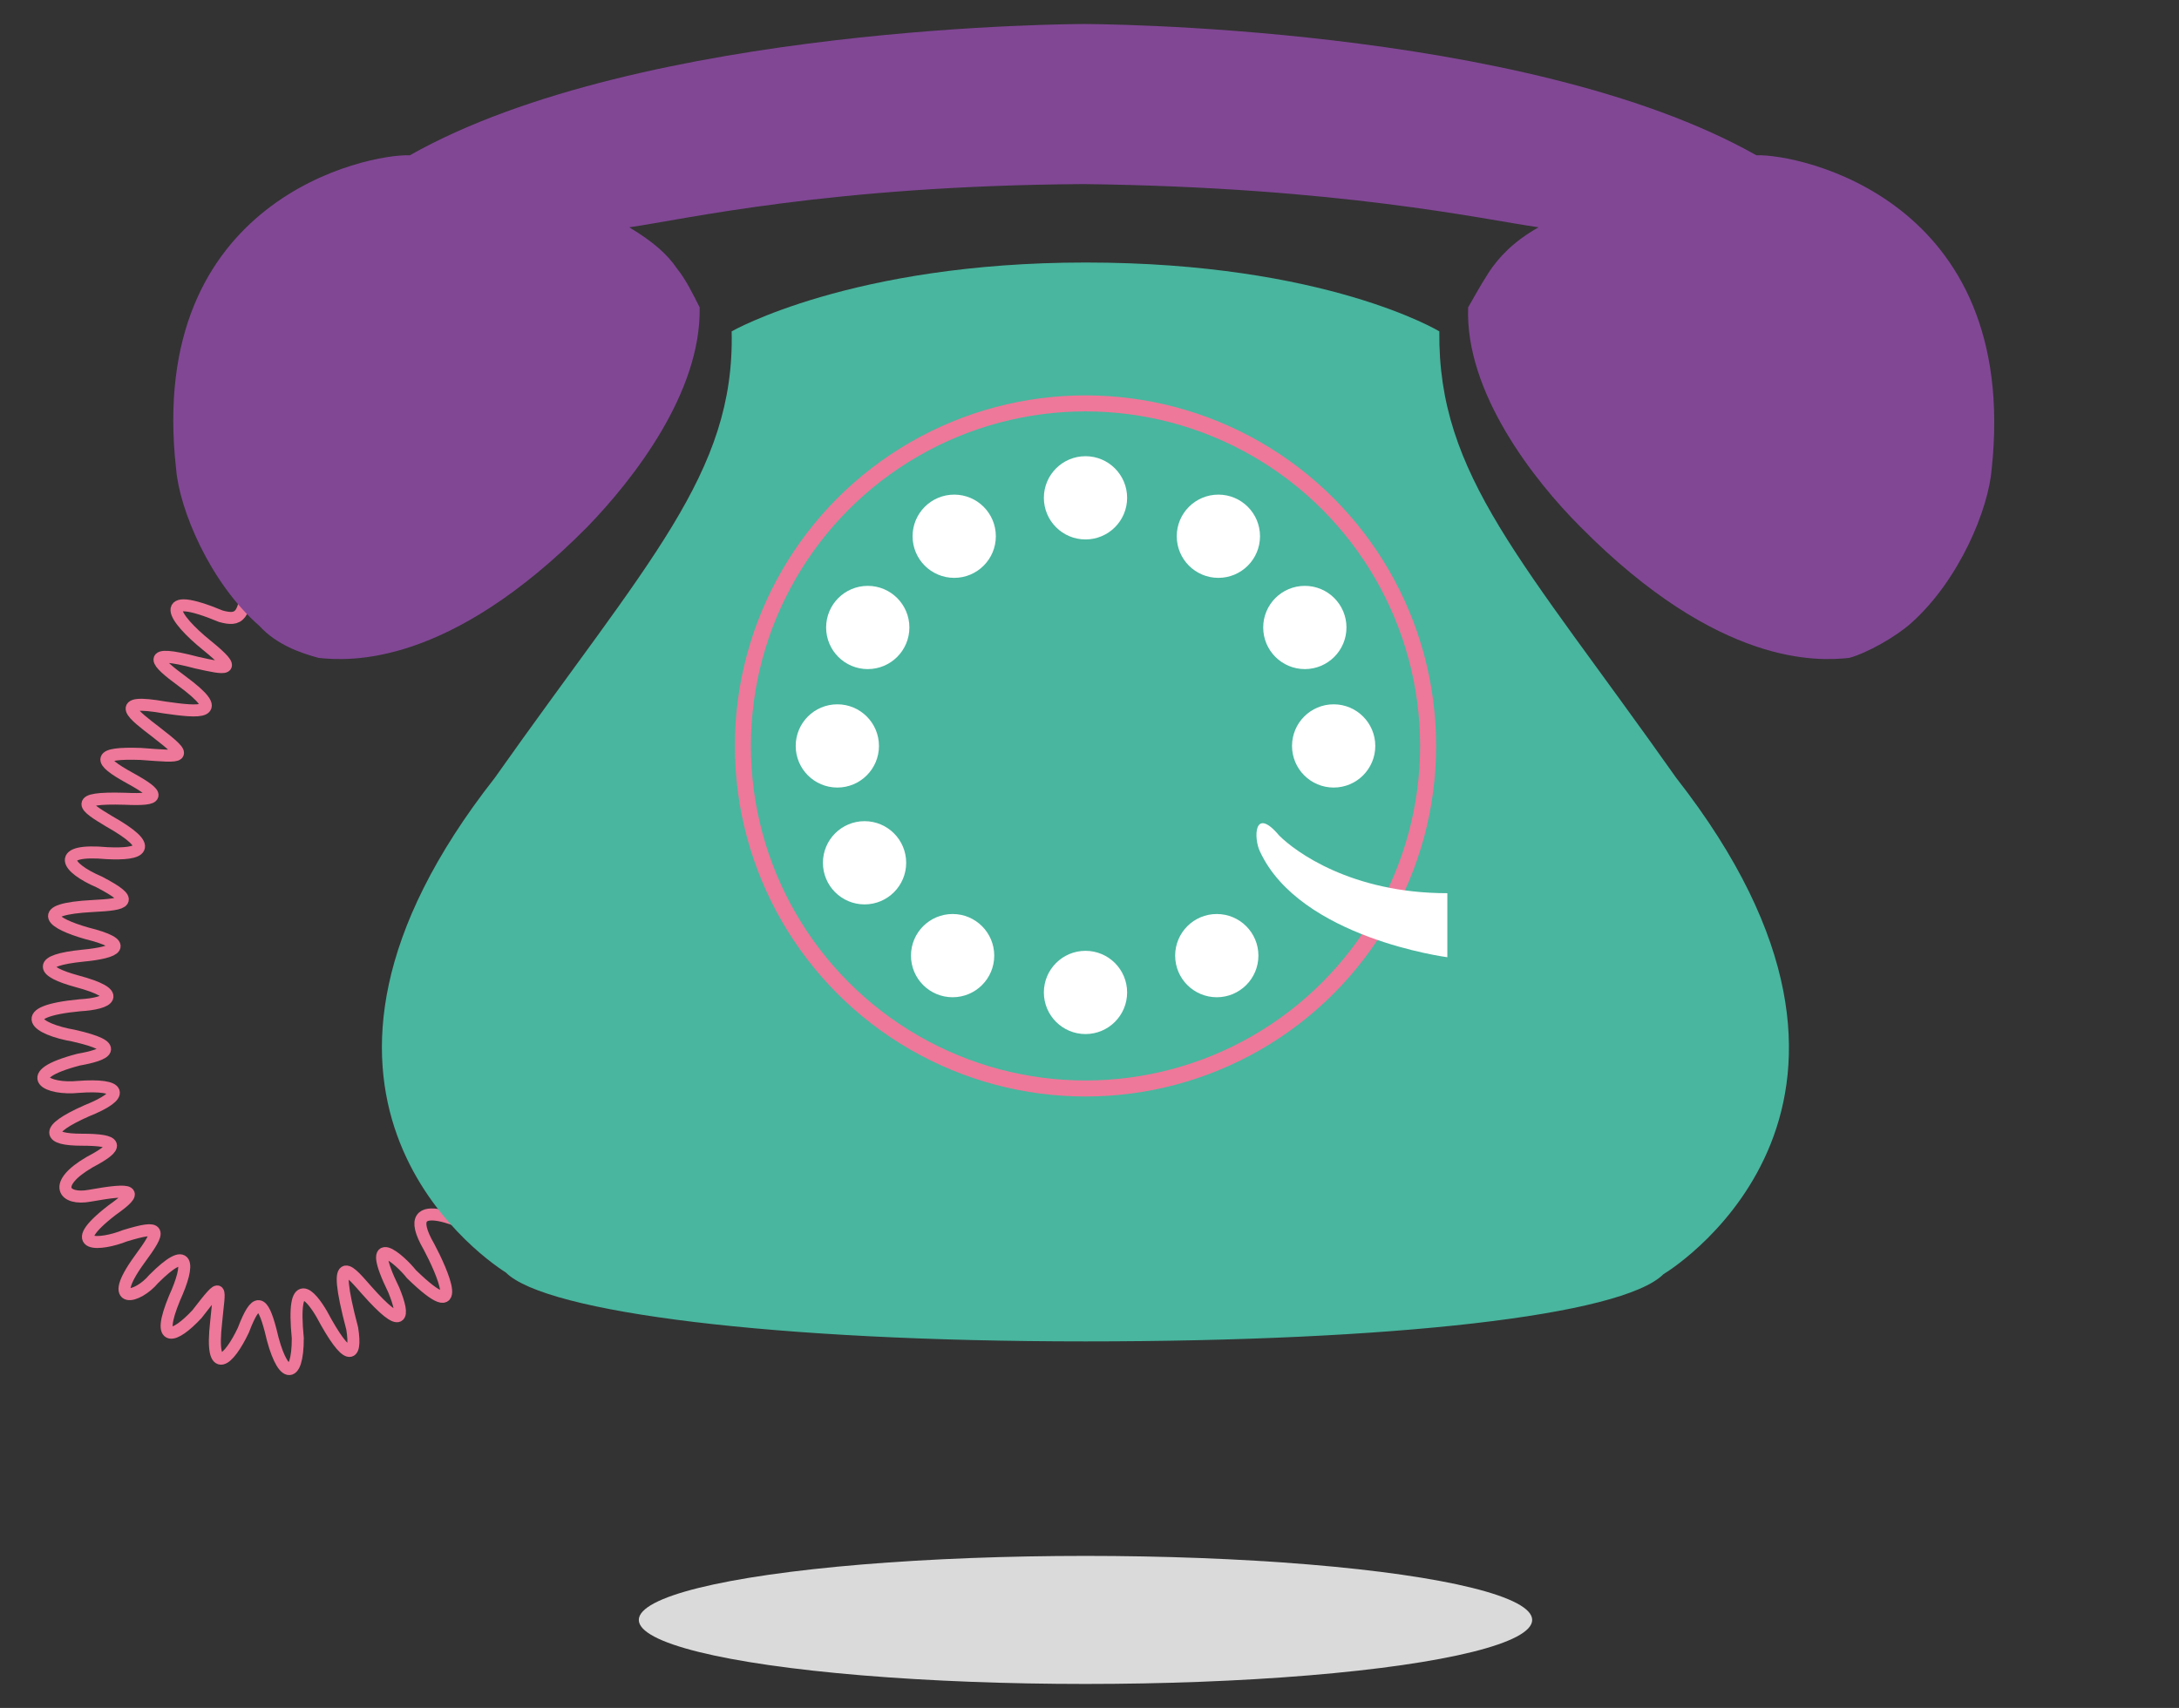 <?xml version="1.0" encoding="utf-8"?>
<!-- Generator: Adobe Illustrator 18.1.1, SVG Export Plug-In . SVG Version: 6.00 Build 0)  -->
<!DOCTYPE svg PUBLIC "-//W3C//DTD SVG 1.1//EN" "http://www.w3.org/Graphics/SVG/1.1/DTD/svg11.dtd">
<svg version="1.1" id="mandala_tracé" xmlns="http://www.w3.org/2000/svg" xmlns:xlink="http://www.w3.org/1999/xlink" x="0px"
	 y="0px" viewBox="0 0 136.1 106.7" enable-background="new 0 0 136.1 106.7" xml:space="preserve">
<rect x="0" y="0" width="136.1" height="106.7" fill="#333333" stroke="none"/>
<ellipse fill="#DADADA" cx="67.8" cy="101.2" rx="27.9" ry="4"/>
<path fill="none" stroke="#EE7899" stroke-width="0.75" stroke-miterlimit="10" d="M29.8,76.8c0,0-5.2-2.7-3,1.1
	c0.8,1.5,2.4,5.1-1.1,1.7c-0.7-0.9-3-2.9-1.1,1c0.7,1.7,0.6,2.6-1.7,0c-0.9-1-2.3-2.9-0.9,2.4c0.3,1.9-0.3,2.1-1.9-0.9
	c-0.7-1.2-1.9-2.6-1.5,1.5c0,2.7-1,2.6-1.7-0.5c-0.5-1.9-0.9-2.1-1.7,0c-0.9,1.9-2.1,3-1.7-0.5c0.2-2.2,0.5-2.7-1.2-0.5
	c-1.4,1.5-2.6,1.9-1.4-1c1-2.2,0.9-3.4-1.3-1.2c-1,1.2-3,1.7-0.9-1.2c1.4-1.9,1.4-2.2-0.9-1.5C6.3,77.8,3.9,78,7,75.6
	c1.7-1.2,1.4-1.4-1.4-0.9c-1.6,0.3-2.4-0.7,0-2.1c1.9-1,1.8-1.4-0.5-1.4c-2.1,0-2.4-0.6,0.3-1.8c2.5-1,2.2-1.7-0.5-1.5
	c-1.9,0.2-3.8-0.7,0-1.7c1.7-0.3,2.8-0.8-0.3-1.5c-2.3-0.4-3.8-1.5,0.4-1.9c1.8-0.1,2.8-0.7-0.2-1.5c-2.2-0.6-2.6-1.3,0.4-1.6
	c2.1-0.2,3-0.7,0.2-1.4c-2.1-0.6-3.4-1.5,0.4-1.7c2.1-0.1,2.7-0.3,0.4-1.5c-2.1-0.9-2.8-2.1,0.5-1.8c2.1,0.1,3.1-0.3,0.1-2
	c-1.5-0.9-2.4-1.5,1-1.4c2.2,0.1,2.3-0.2,0.3-1.3c-2-1.1-2.1-1.6,0.7-1.5c2.7,0.2,3.1,0.3,0.9-1.4c-1.3-1-2.8-2.1,0.6-1.5
	c2.1,0.3,4,0.5,1-1.7c-1.5-1.1-2.4-2,1-1.1c1.8,0.4,2.7,0.6,0.6-1.1s-3.2-3.5,0.9-1.8c1.1,0.3,1.6,0.1,1.6-2.6"/>
<path fill="#49B69F" d="M104.7,48.6C95.1,35,89.8,29.7,89.9,20.7c0,0-7.1-4.3-22.1-4.3c-14.6,0-22.1,4.3-22.1,4.3
	c0.2,8.9-5.2,14.3-14.8,27.9c-15.3,19.5-1.2,29.7,0.7,30.9c2.5,2.5,16.8,4.3,36.2,4.3c19.1,0,33.5-1.6,36.1-4.2
	C104.9,79,120.5,68.8,104.7,48.6z"/>
<circle fill="#49B69F" stroke="#EE7899" stroke-miterlimit="10" cx="67.8" cy="46.6" r="21.4"/>
<circle fill="#FFFFFF" cx="59.6" cy="33.5" r="2.6"/>
<circle fill="#FFFFFF" cx="54.2" cy="39.2" r="2.6"/>
<circle fill="#FFFFFF" cx="76.1" cy="33.5" r="2.6"/>
<circle fill="#FFFFFF" cx="81.5" cy="39.2" r="2.6"/>
<circle fill="#FFFFFF" cx="52.3" cy="46.6" r="2.6"/>
<circle fill="#FFFFFF" cx="67.8" cy="31.1" r="2.6"/>
<circle fill="#FFFFFF" cx="76" cy="59.7" r="2.6"/>
<circle fill="#FFFFFF" cx="59.5" cy="59.7" r="2.6"/>
<circle fill="#FFFFFF" cx="54" cy="53.9" r="2.6"/>
<circle fill="#FFFFFF" cx="83.3" cy="46.6" r="2.6"/>
<circle fill="#FFFFFF" cx="67.8" cy="62" r="2.6"/>
<path fill="#FFFFFF" d="M90.4,55.8v4c0,0-9.2-1.2-11.7-6.6c-0.4-0.8-0.4-2.9,1.2-1C80.9,53.2,84.4,55.8,90.4,55.8z"/>
<path fill="#814795" d="M109.7,9.7C95.2,1.5,67.7,1.5,67.7,1.5s-27.6,0-42.1,8.2C23,9.6,9.1,12.4,11,29.3c0.2,2.5,2.1,7.1,5.2,9.8
	c1.1,1.2,2.6,1.7,3.7,2c1.9,0.2,8.1,0.6,16.8-8.2c2.9-3,7.1-8.4,7-13.7c-0.4-0.8-0.9-1.8-1.4-2.4c-0.6-0.9-1.5-1.7-3-2.6
	c3.5-0.5,12.5-2.6,28.4-2.7c16,0.2,24.9,2.2,28.4,2.7c-1.6,0.9-2.5,1.9-3.1,2.8c-0.7,1.1-1,1.7-1.3,2.2c-0.2,5.3,4.1,10.8,7,13.7
	c8.7,8.8,14.9,8.4,16.8,8.2c1.1-0.3,2.9-1.3,3.9-2.2c3-2.7,4.8-7.1,5-9.6C126.2,12.4,112.3,9.6,109.7,9.7z"/>
</svg>
